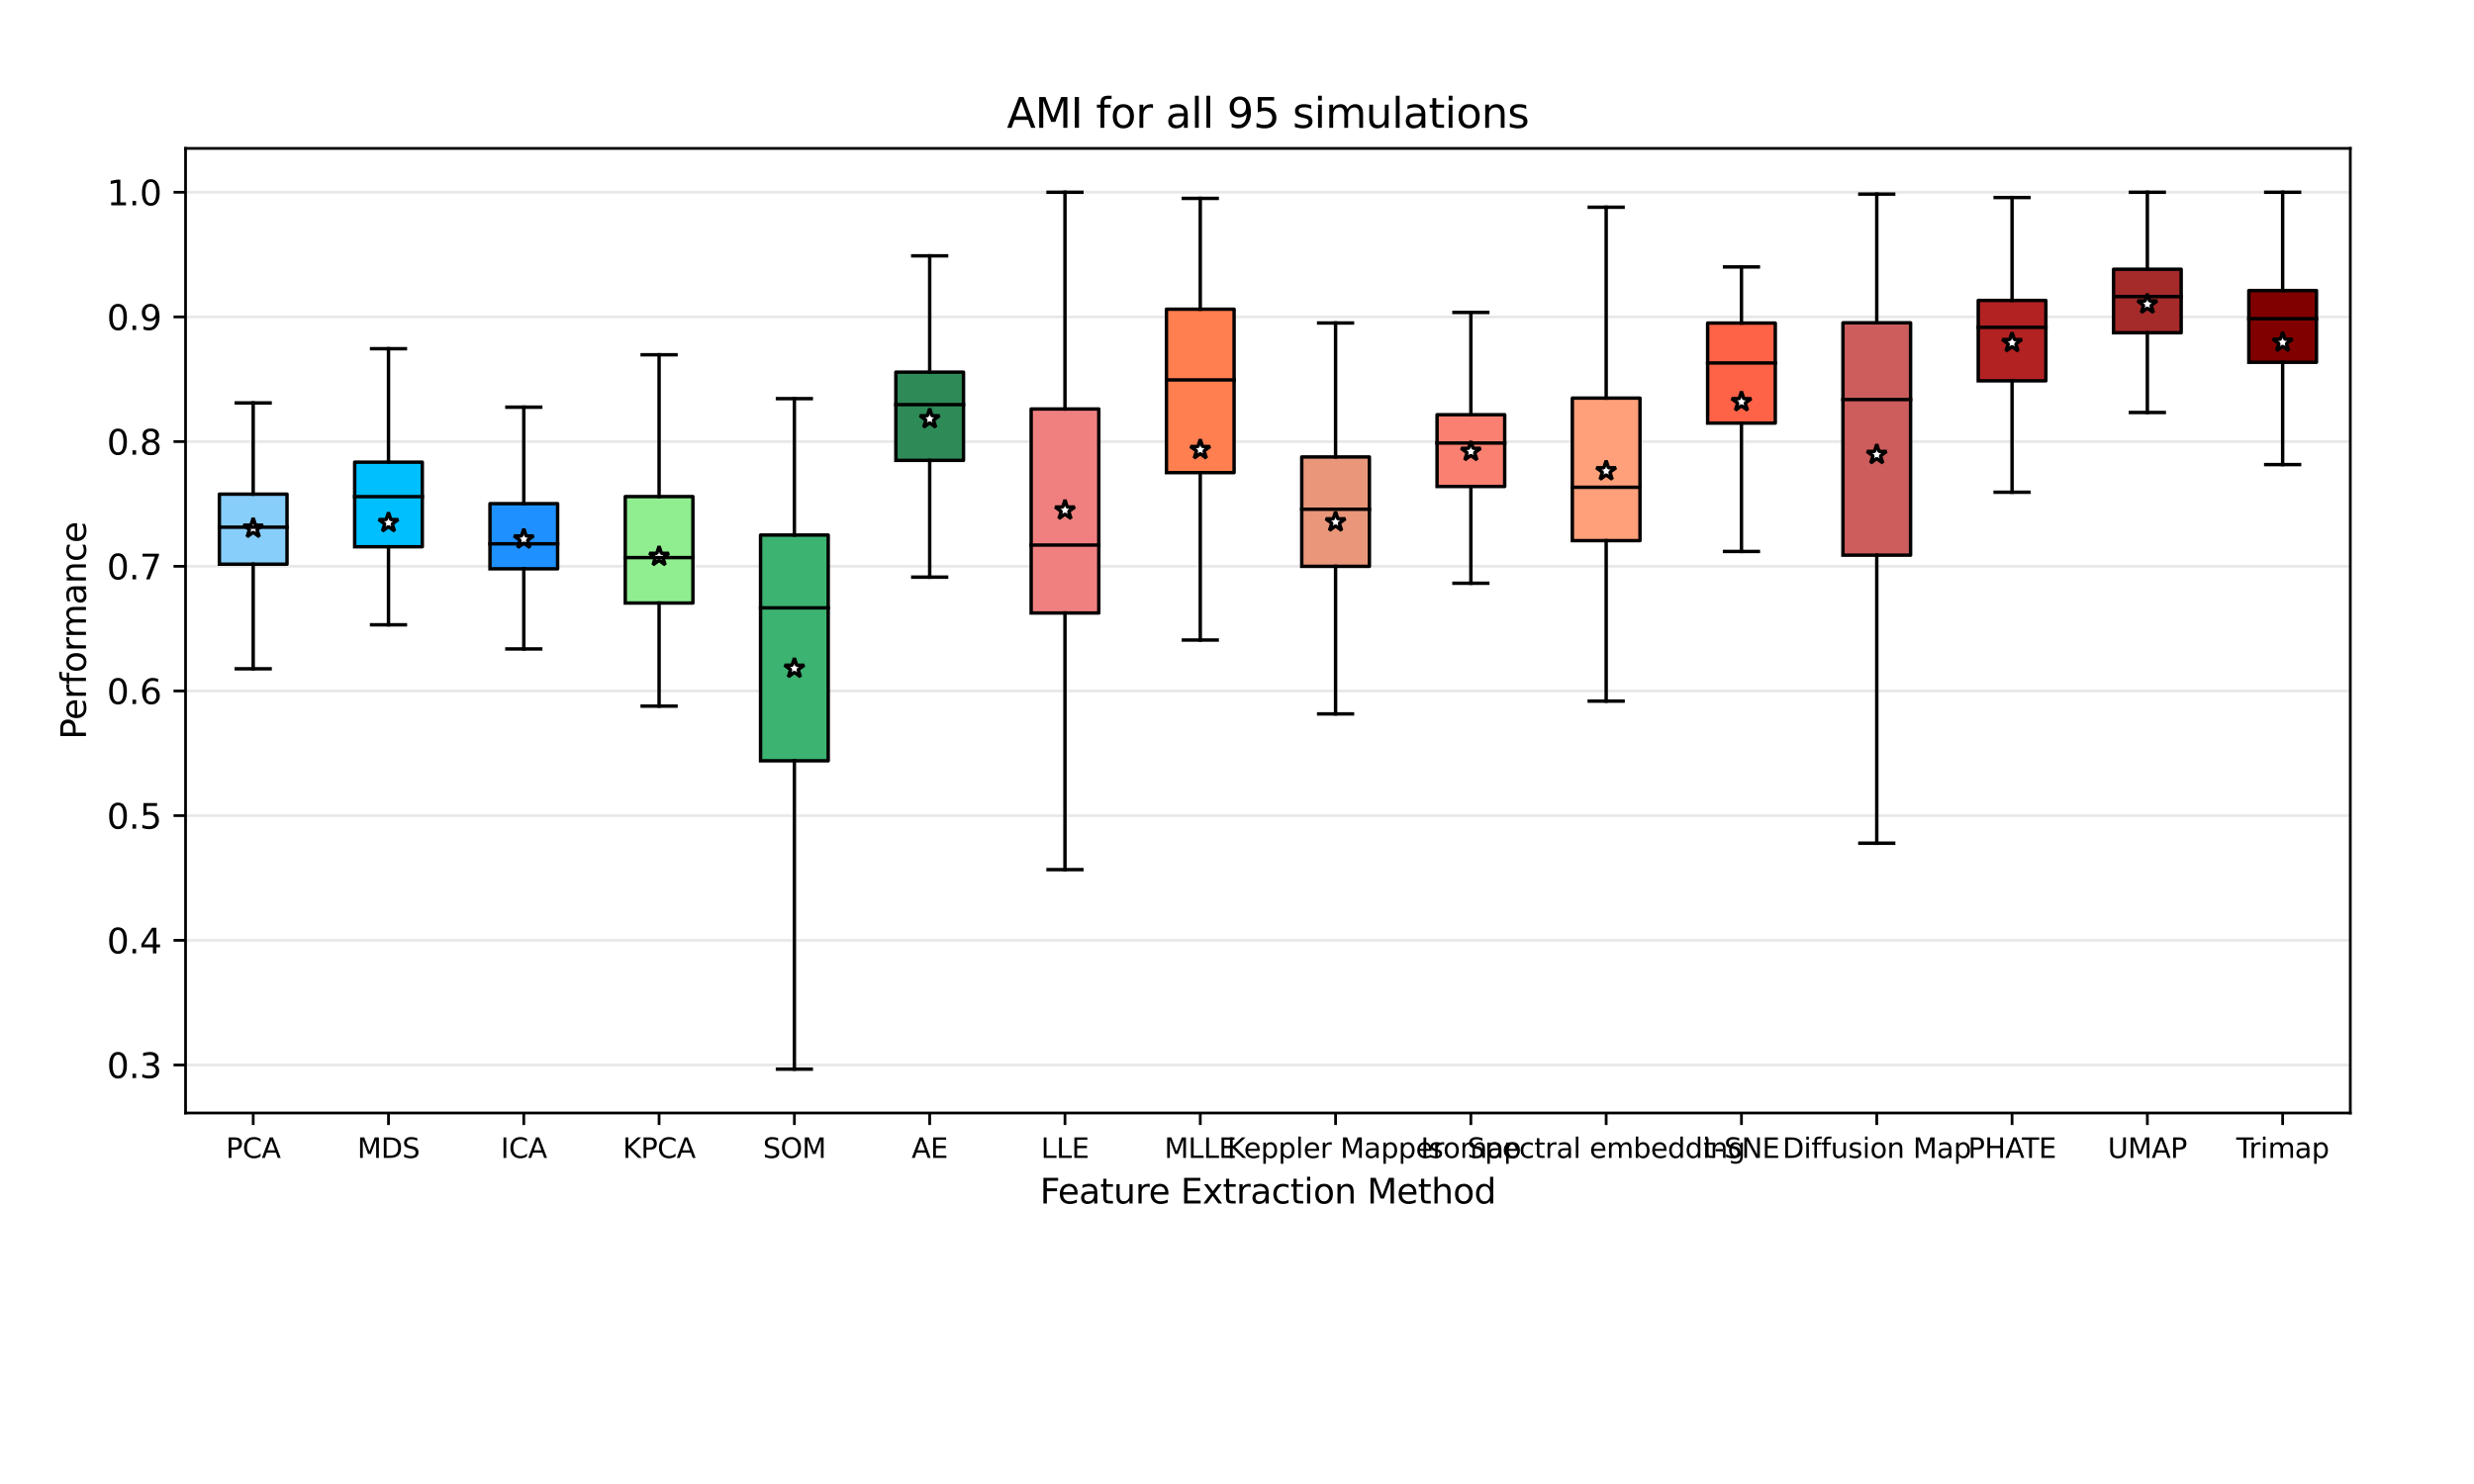 <?xml version="1.0" encoding="utf-8" standalone="no"?>
<!DOCTYPE svg PUBLIC "-//W3C//DTD SVG 1.1//EN"
  "http://www.w3.org/Graphics/SVG/1.1/DTD/svg11.dtd">
<svg xmlns:xlink="http://www.w3.org/1999/xlink" width="720pt" height="432pt" viewBox="0 0 720 432" xmlns="http://www.w3.org/2000/svg" version="1.1">
 <defs>
  <style type="text/css">*{stroke-linejoin: round; stroke-linecap: butt}</style>
 </defs>
 <g id="figure_1">
  <g id="patch_1">
   <path d="M 0 432 
L 720 432 
L 720 0 
L 0 0 
z
" style="fill: #ffffff"/>
  </g>
  <g id="axes_1">
   <g id="patch_2">
    <path d="M 54 324 
L 684 324 
L 684 43.2 
L 54 43.2 
z
" style="fill: #ffffff"/>
   </g>
   <g id="matplotlib.axis_1">
    <g id="xtick_1">
     <g id="line2d_1">
      <defs>
       <path id="m3c3b285756" d="M 0 0 
L 0 3.5 
" style="stroke: #000000; stroke-width: 0.8"/>
      </defs>
      <g>
       <use xlink:href="#m3c3b285756" x="73.688" y="324" style="stroke: #000000; stroke-width: 0.8"/>
      </g>
     </g>
     <g id="text_1">
      <!-- PCA -->
      <g transform="translate(65.746 337.079) scale(0.08 -0.08)">
       <defs>
        <path id="DejaVuSans-50" d="M 1259 4147 
L 1259 2394 
L 2053 2394 
Q 2494 2394 2734 2622 
Q 2975 2850 2975 3272 
Q 2975 3691 2734 3919 
Q 2494 4147 2053 4147 
L 1259 4147 
z
M 628 4666 
L 2053 4666 
Q 2838 4666 3239 4311 
Q 3641 3956 3641 3272 
Q 3641 2581 3239 2228 
Q 2838 1875 2053 1875 
L 1259 1875 
L 1259 0 
L 628 0 
L 628 4666 
z
" transform="scale(0.016)"/>
        <path id="DejaVuSans-43" d="M 4122 4306 
L 4122 3641 
Q 3803 3938 3442 4084 
Q 3081 4231 2675 4231 
Q 1875 4231 1450 3742 
Q 1025 3253 1025 2328 
Q 1025 1406 1450 917 
Q 1875 428 2675 428 
Q 3081 428 3442 575 
Q 3803 722 4122 1019 
L 4122 359 
Q 3791 134 3420 21 
Q 3050 -91 2638 -91 
Q 1578 -91 968 557 
Q 359 1206 359 2328 
Q 359 3453 968 4101 
Q 1578 4750 2638 4750 
Q 3056 4750 3426 4639 
Q 3797 4528 4122 4306 
z
" transform="scale(0.016)"/>
        <path id="DejaVuSans-41" d="M 2188 4044 
L 1331 1722 
L 3047 1722 
L 2188 4044 
z
M 1831 4666 
L 2547 4666 
L 4325 0 
L 3669 0 
L 3244 1197 
L 1141 1197 
L 716 0 
L 50 0 
L 1831 4666 
z
" transform="scale(0.016)"/>
       </defs>
       <use xlink:href="#DejaVuSans-50"/>
       <use xlink:href="#DejaVuSans-43" x="60.303"/>
       <use xlink:href="#DejaVuSans-41" x="130.127"/>
      </g>
     </g>
    </g>
    <g id="xtick_2">
     <g id="line2d_2">
      <g>
       <use xlink:href="#m3c3b285756" x="113.062" y="324" style="stroke: #000000; stroke-width: 0.8"/>
      </g>
     </g>
     <g id="text_2">
      <!-- MDS -->
      <g transform="translate(103.992 337.079) scale(0.08 -0.08)">
       <defs>
        <path id="DejaVuSans-4d" d="M 628 4666 
L 1569 4666 
L 2759 1491 
L 3956 4666 
L 4897 4666 
L 4897 0 
L 4281 0 
L 4281 4097 
L 3078 897 
L 2444 897 
L 1241 4097 
L 1241 0 
L 628 0 
L 628 4666 
z
" transform="scale(0.016)"/>
        <path id="DejaVuSans-44" d="M 1259 4147 
L 1259 519 
L 2022 519 
Q 2988 519 3436 956 
Q 3884 1394 3884 2338 
Q 3884 3275 3436 3711 
Q 2988 4147 2022 4147 
L 1259 4147 
z
M 628 4666 
L 1925 4666 
Q 3281 4666 3915 4102 
Q 4550 3538 4550 2338 
Q 4550 1131 3912 565 
Q 3275 0 1925 0 
L 628 0 
L 628 4666 
z
" transform="scale(0.016)"/>
        <path id="DejaVuSans-53" d="M 3425 4513 
L 3425 3897 
Q 3066 4069 2747 4153 
Q 2428 4238 2131 4238 
Q 1616 4238 1336 4038 
Q 1056 3838 1056 3469 
Q 1056 3159 1242 3001 
Q 1428 2844 1947 2747 
L 2328 2669 
Q 3034 2534 3370 2195 
Q 3706 1856 3706 1288 
Q 3706 609 3251 259 
Q 2797 -91 1919 -91 
Q 1588 -91 1214 -16 
Q 841 59 441 206 
L 441 856 
Q 825 641 1194 531 
Q 1563 422 1919 422 
Q 2459 422 2753 634 
Q 3047 847 3047 1241 
Q 3047 1584 2836 1778 
Q 2625 1972 2144 2069 
L 1759 2144 
Q 1053 2284 737 2584 
Q 422 2884 422 3419 
Q 422 4038 858 4394 
Q 1294 4750 2059 4750 
Q 2388 4750 2728 4690 
Q 3069 4631 3425 4513 
z
" transform="scale(0.016)"/>
       </defs>
       <use xlink:href="#DejaVuSans-4d"/>
       <use xlink:href="#DejaVuSans-44" x="86.279"/>
       <use xlink:href="#DejaVuSans-53" x="163.281"/>
      </g>
     </g>
    </g>
    <g id="xtick_3">
     <g id="line2d_3">
      <g>
       <use xlink:href="#m3c3b285756" x="152.438" y="324" style="stroke: #000000; stroke-width: 0.8"/>
      </g>
     </g>
     <g id="text_3">
      <!-- ICA -->
      <g transform="translate(145.728 337.079) scale(0.08 -0.08)">
       <defs>
        <path id="DejaVuSans-49" d="M 628 4666 
L 1259 4666 
L 1259 0 
L 628 0 
L 628 4666 
z
" transform="scale(0.016)"/>
       </defs>
       <use xlink:href="#DejaVuSans-49"/>
       <use xlink:href="#DejaVuSans-43" x="29.492"/>
       <use xlink:href="#DejaVuSans-41" x="99.316"/>
      </g>
     </g>
    </g>
    <g id="xtick_4">
     <g id="line2d_4">
      <g>
       <use xlink:href="#m3c3b285756" x="191.812" y="324" style="stroke: #000000; stroke-width: 0.8"/>
      </g>
     </g>
     <g id="text_4">
      <!-- KPCA -->
      <g transform="translate(181.248 337.079) scale(0.08 -0.08)">
       <defs>
        <path id="DejaVuSans-4b" d="M 628 4666 
L 1259 4666 
L 1259 2694 
L 3353 4666 
L 4166 4666 
L 1850 2491 
L 4331 0 
L 3500 0 
L 1259 2247 
L 1259 0 
L 628 0 
L 628 4666 
z
" transform="scale(0.016)"/>
       </defs>
       <use xlink:href="#DejaVuSans-4b"/>
       <use xlink:href="#DejaVuSans-50" x="65.576"/>
       <use xlink:href="#DejaVuSans-43" x="125.879"/>
       <use xlink:href="#DejaVuSans-41" x="195.703"/>
      </g>
     </g>
    </g>
    <g id="xtick_5">
     <g id="line2d_5">
      <g>
       <use xlink:href="#m3c3b285756" x="231.188" y="324" style="stroke: #000000; stroke-width: 0.8"/>
      </g>
     </g>
     <g id="text_5">
      <!-- SOM -->
      <g transform="translate(222.048 337.079) scale(0.08 -0.08)">
       <defs>
        <path id="DejaVuSans-4f" d="M 2522 4238 
Q 1834 4238 1429 3725 
Q 1025 3213 1025 2328 
Q 1025 1447 1429 934 
Q 1834 422 2522 422 
Q 3209 422 3611 934 
Q 4013 1447 4013 2328 
Q 4013 3213 3611 3725 
Q 3209 4238 2522 4238 
z
M 2522 4750 
Q 3503 4750 4090 4092 
Q 4678 3434 4678 2328 
Q 4678 1225 4090 567 
Q 3503 -91 2522 -91 
Q 1538 -91 948 565 
Q 359 1222 359 2328 
Q 359 3434 948 4092 
Q 1538 4750 2522 4750 
z
" transform="scale(0.016)"/>
       </defs>
       <use xlink:href="#DejaVuSans-53"/>
       <use xlink:href="#DejaVuSans-4f" x="63.477"/>
       <use xlink:href="#DejaVuSans-4d" x="142.188"/>
      </g>
     </g>
    </g>
    <g id="xtick_6">
     <g id="line2d_6">
      <g>
       <use xlink:href="#m3c3b285756" x="270.562" y="324" style="stroke: #000000; stroke-width: 0.8"/>
      </g>
     </g>
     <g id="text_6">
      <!-- AE -->
      <g transform="translate(265.299 337.079) scale(0.08 -0.08)">
       <defs>
        <path id="DejaVuSans-45" d="M 628 4666 
L 3578 4666 
L 3578 4134 
L 1259 4134 
L 1259 2753 
L 3481 2753 
L 3481 2222 
L 1259 2222 
L 1259 531 
L 3634 531 
L 3634 0 
L 628 0 
L 628 4666 
z
" transform="scale(0.016)"/>
       </defs>
       <use xlink:href="#DejaVuSans-41"/>
       <use xlink:href="#DejaVuSans-45" x="68.408"/>
      </g>
     </g>
    </g>
    <g id="xtick_7">
     <g id="line2d_7">
      <g>
       <use xlink:href="#m3c3b285756" x="309.938" y="324" style="stroke: #000000; stroke-width: 0.8"/>
      </g>
     </g>
     <g id="text_7">
      <!-- LLE -->
      <g transform="translate(302.952 337.079) scale(0.08 -0.08)">
       <defs>
        <path id="DejaVuSans-4c" d="M 628 4666 
L 1259 4666 
L 1259 531 
L 3531 531 
L 3531 0 
L 628 0 
L 628 4666 
z
" transform="scale(0.016)"/>
       </defs>
       <use xlink:href="#DejaVuSans-4c"/>
       <use xlink:href="#DejaVuSans-4c" x="55.713"/>
       <use xlink:href="#DejaVuSans-45" x="111.426"/>
      </g>
     </g>
    </g>
    <g id="xtick_8">
     <g id="line2d_8">
      <g>
       <use xlink:href="#m3c3b285756" x="349.312" y="324" style="stroke: #000000; stroke-width: 0.8"/>
      </g>
     </g>
     <g id="text_8">
      <!-- MLLE -->
      <g transform="translate(338.876 337.079) scale(0.08 -0.08)">
       <use xlink:href="#DejaVuSans-4d"/>
       <use xlink:href="#DejaVuSans-4c" x="86.279"/>
       <use xlink:href="#DejaVuSans-4c" x="141.992"/>
       <use xlink:href="#DejaVuSans-45" x="197.705"/>
      </g>
     </g>
    </g>
    <g id="xtick_9">
     <g id="line2d_9">
      <g>
       <use xlink:href="#m3c3b285756" x="388.688" y="324" style="stroke: #000000; stroke-width: 0.8"/>
      </g>
     </g>
     <g id="text_9">
      <!-- Keppler Mapper -->
      <g transform="translate(357.149 337.079) scale(0.08 -0.08)">
       <defs>
        <path id="DejaVuSans-65" d="M 3597 1894 
L 3597 1613 
L 953 1613 
Q 991 1019 1311 708 
Q 1631 397 2203 397 
Q 2534 397 2845 478 
Q 3156 559 3463 722 
L 3463 178 
Q 3153 47 2828 -22 
Q 2503 -91 2169 -91 
Q 1331 -91 842 396 
Q 353 884 353 1716 
Q 353 2575 817 3079 
Q 1281 3584 2069 3584 
Q 2775 3584 3186 3129 
Q 3597 2675 3597 1894 
z
M 3022 2063 
Q 3016 2534 2758 2815 
Q 2500 3097 2075 3097 
Q 1594 3097 1305 2825 
Q 1016 2553 972 2059 
L 3022 2063 
z
" transform="scale(0.016)"/>
        <path id="DejaVuSans-70" d="M 1159 525 
L 1159 -1331 
L 581 -1331 
L 581 3500 
L 1159 3500 
L 1159 2969 
Q 1341 3281 1617 3432 
Q 1894 3584 2278 3584 
Q 2916 3584 3314 3078 
Q 3713 2572 3713 1747 
Q 3713 922 3314 415 
Q 2916 -91 2278 -91 
Q 1894 -91 1617 61 
Q 1341 213 1159 525 
z
M 3116 1747 
Q 3116 2381 2855 2742 
Q 2594 3103 2138 3103 
Q 1681 3103 1420 2742 
Q 1159 2381 1159 1747 
Q 1159 1113 1420 752 
Q 1681 391 2138 391 
Q 2594 391 2855 752 
Q 3116 1113 3116 1747 
z
" transform="scale(0.016)"/>
        <path id="DejaVuSans-6c" d="M 603 4863 
L 1178 4863 
L 1178 0 
L 603 0 
L 603 4863 
z
" transform="scale(0.016)"/>
        <path id="DejaVuSans-72" d="M 2631 2963 
Q 2534 3019 2420 3045 
Q 2306 3072 2169 3072 
Q 1681 3072 1420 2755 
Q 1159 2438 1159 1844 
L 1159 0 
L 581 0 
L 581 3500 
L 1159 3500 
L 1159 2956 
Q 1341 3275 1631 3429 
Q 1922 3584 2338 3584 
Q 2397 3584 2469 3576 
Q 2541 3569 2628 3553 
L 2631 2963 
z
" transform="scale(0.016)"/>
        <path id="DejaVuSans-20" transform="scale(0.016)"/>
        <path id="DejaVuSans-61" d="M 2194 1759 
Q 1497 1759 1228 1600 
Q 959 1441 959 1056 
Q 959 750 1161 570 
Q 1363 391 1709 391 
Q 2188 391 2477 730 
Q 2766 1069 2766 1631 
L 2766 1759 
L 2194 1759 
z
M 3341 1997 
L 3341 0 
L 2766 0 
L 2766 531 
Q 2569 213 2275 61 
Q 1981 -91 1556 -91 
Q 1019 -91 701 211 
Q 384 513 384 1019 
Q 384 1609 779 1909 
Q 1175 2209 1959 2209 
L 2766 2209 
L 2766 2266 
Q 2766 2663 2505 2880 
Q 2244 3097 1772 3097 
Q 1472 3097 1187 3025 
Q 903 2953 641 2809 
L 641 3341 
Q 956 3463 1253 3523 
Q 1550 3584 1831 3584 
Q 2591 3584 2966 3190 
Q 3341 2797 3341 1997 
z
" transform="scale(0.016)"/>
       </defs>
       <use xlink:href="#DejaVuSans-4b"/>
       <use xlink:href="#DejaVuSans-65" x="60.576"/>
       <use xlink:href="#DejaVuSans-70" x="122.1"/>
       <use xlink:href="#DejaVuSans-70" x="185.576"/>
       <use xlink:href="#DejaVuSans-6c" x="249.053"/>
       <use xlink:href="#DejaVuSans-65" x="276.836"/>
       <use xlink:href="#DejaVuSans-72" x="338.359"/>
       <use xlink:href="#DejaVuSans-20" x="379.473"/>
       <use xlink:href="#DejaVuSans-4d" x="411.26"/>
       <use xlink:href="#DejaVuSans-61" x="497.539"/>
       <use xlink:href="#DejaVuSans-70" x="558.818"/>
       <use xlink:href="#DejaVuSans-70" x="622.295"/>
       <use xlink:href="#DejaVuSans-65" x="685.771"/>
       <use xlink:href="#DejaVuSans-72" x="747.295"/>
      </g>
     </g>
    </g>
    <g id="xtick_10">
     <g id="line2d_10">
      <g>
       <use xlink:href="#m3c3b285756" x="428.062" y="324" style="stroke: #000000; stroke-width: 0.8"/>
      </g>
     </g>
     <g id="text_10">
      <!-- Isomap -->
      <g transform="translate(413.464 337.079) scale(0.08 -0.08)">
       <defs>
        <path id="DejaVuSans-73" d="M 2834 3397 
L 2834 2853 
Q 2591 2978 2328 3040 
Q 2066 3103 1784 3103 
Q 1356 3103 1142 2972 
Q 928 2841 928 2578 
Q 928 2378 1081 2264 
Q 1234 2150 1697 2047 
L 1894 2003 
Q 2506 1872 2764 1633 
Q 3022 1394 3022 966 
Q 3022 478 2636 193 
Q 2250 -91 1575 -91 
Q 1294 -91 989 -36 
Q 684 19 347 128 
L 347 722 
Q 666 556 975 473 
Q 1284 391 1588 391 
Q 1994 391 2212 530 
Q 2431 669 2431 922 
Q 2431 1156 2273 1281 
Q 2116 1406 1581 1522 
L 1381 1569 
Q 847 1681 609 1914 
Q 372 2147 372 2553 
Q 372 3047 722 3315 
Q 1072 3584 1716 3584 
Q 2034 3584 2315 3537 
Q 2597 3491 2834 3397 
z
" transform="scale(0.016)"/>
        <path id="DejaVuSans-6f" d="M 1959 3097 
Q 1497 3097 1228 2736 
Q 959 2375 959 1747 
Q 959 1119 1226 758 
Q 1494 397 1959 397 
Q 2419 397 2687 759 
Q 2956 1122 2956 1747 
Q 2956 2369 2687 2733 
Q 2419 3097 1959 3097 
z
M 1959 3584 
Q 2709 3584 3137 3096 
Q 3566 2609 3566 1747 
Q 3566 888 3137 398 
Q 2709 -91 1959 -91 
Q 1206 -91 779 398 
Q 353 888 353 1747 
Q 353 2609 779 3096 
Q 1206 3584 1959 3584 
z
" transform="scale(0.016)"/>
        <path id="DejaVuSans-6d" d="M 3328 2828 
Q 3544 3216 3844 3400 
Q 4144 3584 4550 3584 
Q 5097 3584 5394 3201 
Q 5691 2819 5691 2113 
L 5691 0 
L 5113 0 
L 5113 2094 
Q 5113 2597 4934 2840 
Q 4756 3084 4391 3084 
Q 3944 3084 3684 2787 
Q 3425 2491 3425 1978 
L 3425 0 
L 2847 0 
L 2847 2094 
Q 2847 2600 2669 2842 
Q 2491 3084 2119 3084 
Q 1678 3084 1418 2786 
Q 1159 2488 1159 1978 
L 1159 0 
L 581 0 
L 581 3500 
L 1159 3500 
L 1159 2956 
Q 1356 3278 1631 3431 
Q 1906 3584 2284 3584 
Q 2666 3584 2933 3390 
Q 3200 3197 3328 2828 
z
" transform="scale(0.016)"/>
       </defs>
       <use xlink:href="#DejaVuSans-49"/>
       <use xlink:href="#DejaVuSans-73" x="29.492"/>
       <use xlink:href="#DejaVuSans-6f" x="81.592"/>
       <use xlink:href="#DejaVuSans-6d" x="142.773"/>
       <use xlink:href="#DejaVuSans-61" x="240.186"/>
       <use xlink:href="#DejaVuSans-70" x="301.465"/>
      </g>
     </g>
    </g>
    <g id="xtick_11">
     <g id="line2d_11">
      <g>
       <use xlink:href="#m3c3b285756" x="467.438" y="324" style="stroke: #000000; stroke-width: 0.8"/>
      </g>
     </g>
     <g id="text_11">
      <!-- Spectral embedding -->
      <g transform="translate(427.029 337.079) scale(0.08 -0.08)">
       <defs>
        <path id="DejaVuSans-63" d="M 3122 3366 
L 3122 2828 
Q 2878 2963 2633 3030 
Q 2388 3097 2138 3097 
Q 1578 3097 1268 2742 
Q 959 2388 959 1747 
Q 959 1106 1268 751 
Q 1578 397 2138 397 
Q 2388 397 2633 464 
Q 2878 531 3122 666 
L 3122 134 
Q 2881 22 2623 -34 
Q 2366 -91 2075 -91 
Q 1284 -91 818 406 
Q 353 903 353 1747 
Q 353 2603 823 3093 
Q 1294 3584 2113 3584 
Q 2378 3584 2631 3529 
Q 2884 3475 3122 3366 
z
" transform="scale(0.016)"/>
        <path id="DejaVuSans-74" d="M 1172 4494 
L 1172 3500 
L 2356 3500 
L 2356 3053 
L 1172 3053 
L 1172 1153 
Q 1172 725 1289 603 
Q 1406 481 1766 481 
L 2356 481 
L 2356 0 
L 1766 0 
Q 1100 0 847 248 
Q 594 497 594 1153 
L 594 3053 
L 172 3053 
L 172 3500 
L 594 3500 
L 594 4494 
L 1172 4494 
z
" transform="scale(0.016)"/>
        <path id="DejaVuSans-62" d="M 3116 1747 
Q 3116 2381 2855 2742 
Q 2594 3103 2138 3103 
Q 1681 3103 1420 2742 
Q 1159 2381 1159 1747 
Q 1159 1113 1420 752 
Q 1681 391 2138 391 
Q 2594 391 2855 752 
Q 3116 1113 3116 1747 
z
M 1159 2969 
Q 1341 3281 1617 3432 
Q 1894 3584 2278 3584 
Q 2916 3584 3314 3078 
Q 3713 2572 3713 1747 
Q 3713 922 3314 415 
Q 2916 -91 2278 -91 
Q 1894 -91 1617 61 
Q 1341 213 1159 525 
L 1159 0 
L 581 0 
L 581 4863 
L 1159 4863 
L 1159 2969 
z
" transform="scale(0.016)"/>
        <path id="DejaVuSans-64" d="M 2906 2969 
L 2906 4863 
L 3481 4863 
L 3481 0 
L 2906 0 
L 2906 525 
Q 2725 213 2448 61 
Q 2172 -91 1784 -91 
Q 1150 -91 751 415 
Q 353 922 353 1747 
Q 353 2572 751 3078 
Q 1150 3584 1784 3584 
Q 2172 3584 2448 3432 
Q 2725 3281 2906 2969 
z
M 947 1747 
Q 947 1113 1208 752 
Q 1469 391 1925 391 
Q 2381 391 2643 752 
Q 2906 1113 2906 1747 
Q 2906 2381 2643 2742 
Q 2381 3103 1925 3103 
Q 1469 3103 1208 2742 
Q 947 2381 947 1747 
z
" transform="scale(0.016)"/>
        <path id="DejaVuSans-69" d="M 603 3500 
L 1178 3500 
L 1178 0 
L 603 0 
L 603 3500 
z
M 603 4863 
L 1178 4863 
L 1178 4134 
L 603 4134 
L 603 4863 
z
" transform="scale(0.016)"/>
        <path id="DejaVuSans-6e" d="M 3513 2113 
L 3513 0 
L 2938 0 
L 2938 2094 
Q 2938 2591 2744 2837 
Q 2550 3084 2163 3084 
Q 1697 3084 1428 2787 
Q 1159 2491 1159 1978 
L 1159 0 
L 581 0 
L 581 3500 
L 1159 3500 
L 1159 2956 
Q 1366 3272 1645 3428 
Q 1925 3584 2291 3584 
Q 2894 3584 3203 3211 
Q 3513 2838 3513 2113 
z
" transform="scale(0.016)"/>
        <path id="DejaVuSans-67" d="M 2906 1791 
Q 2906 2416 2648 2759 
Q 2391 3103 1925 3103 
Q 1463 3103 1205 2759 
Q 947 2416 947 1791 
Q 947 1169 1205 825 
Q 1463 481 1925 481 
Q 2391 481 2648 825 
Q 2906 1169 2906 1791 
z
M 3481 434 
Q 3481 -459 3084 -895 
Q 2688 -1331 1869 -1331 
Q 1566 -1331 1297 -1286 
Q 1028 -1241 775 -1147 
L 775 -588 
Q 1028 -725 1275 -790 
Q 1522 -856 1778 -856 
Q 2344 -856 2625 -561 
Q 2906 -266 2906 331 
L 2906 616 
Q 2728 306 2450 153 
Q 2172 0 1784 0 
Q 1141 0 747 490 
Q 353 981 353 1791 
Q 353 2603 747 3093 
Q 1141 3584 1784 3584 
Q 2172 3584 2450 3431 
Q 2728 3278 2906 2969 
L 2906 3500 
L 3481 3500 
L 3481 434 
z
" transform="scale(0.016)"/>
       </defs>
       <use xlink:href="#DejaVuSans-53"/>
       <use xlink:href="#DejaVuSans-70" x="63.477"/>
       <use xlink:href="#DejaVuSans-65" x="126.953"/>
       <use xlink:href="#DejaVuSans-63" x="188.477"/>
       <use xlink:href="#DejaVuSans-74" x="243.457"/>
       <use xlink:href="#DejaVuSans-72" x="282.666"/>
       <use xlink:href="#DejaVuSans-61" x="323.779"/>
       <use xlink:href="#DejaVuSans-6c" x="385.059"/>
       <use xlink:href="#DejaVuSans-20" x="412.842"/>
       <use xlink:href="#DejaVuSans-65" x="444.629"/>
       <use xlink:href="#DejaVuSans-6d" x="506.152"/>
       <use xlink:href="#DejaVuSans-62" x="603.564"/>
       <use xlink:href="#DejaVuSans-65" x="667.041"/>
       <use xlink:href="#DejaVuSans-64" x="728.564"/>
       <use xlink:href="#DejaVuSans-64" x="792.041"/>
       <use xlink:href="#DejaVuSans-69" x="855.518"/>
       <use xlink:href="#DejaVuSans-6e" x="883.301"/>
       <use xlink:href="#DejaVuSans-67" x="946.68"/>
      </g>
     </g>
    </g>
    <g id="xtick_12">
     <g id="line2d_12">
      <g>
       <use xlink:href="#m3c3b285756" x="506.812" y="324" style="stroke: #000000; stroke-width: 0.8"/>
      </g>
     </g>
     <g id="text_12">
      <!-- t-SNE -->
      <g transform="translate(495.742 337.079) scale(0.08 -0.08)">
       <defs>
        <path id="DejaVuSans-2d" d="M 313 2009 
L 1997 2009 
L 1997 1497 
L 313 1497 
L 313 2009 
z
" transform="scale(0.016)"/>
        <path id="DejaVuSans-4e" d="M 628 4666 
L 1478 4666 
L 3547 763 
L 3547 4666 
L 4159 4666 
L 4159 0 
L 3309 0 
L 1241 3903 
L 1241 0 
L 628 0 
L 628 4666 
z
" transform="scale(0.016)"/>
       </defs>
       <use xlink:href="#DejaVuSans-74"/>
       <use xlink:href="#DejaVuSans-2d" x="39.209"/>
       <use xlink:href="#DejaVuSans-53" x="75.293"/>
       <use xlink:href="#DejaVuSans-4e" x="138.77"/>
       <use xlink:href="#DejaVuSans-45" x="213.574"/>
      </g>
     </g>
    </g>
    <g id="xtick_13">
     <g id="line2d_13">
      <g>
       <use xlink:href="#m3c3b285756" x="546.188" y="324" style="stroke: #000000; stroke-width: 0.8"/>
      </g>
     </g>
     <g id="text_13">
      <!-- Diffusion Map -->
      <g transform="translate(518.754 337.079) scale(0.08 -0.08)">
       <defs>
        <path id="DejaVuSans-66" d="M 2375 4863 
L 2375 4384 
L 1825 4384 
Q 1516 4384 1395 4259 
Q 1275 4134 1275 3809 
L 1275 3500 
L 2222 3500 
L 2222 3053 
L 1275 3053 
L 1275 0 
L 697 0 
L 697 3053 
L 147 3053 
L 147 3500 
L 697 3500 
L 697 3744 
Q 697 4328 969 4595 
Q 1241 4863 1831 4863 
L 2375 4863 
z
" transform="scale(0.016)"/>
        <path id="DejaVuSans-75" d="M 544 1381 
L 544 3500 
L 1119 3500 
L 1119 1403 
Q 1119 906 1312 657 
Q 1506 409 1894 409 
Q 2359 409 2629 706 
Q 2900 1003 2900 1516 
L 2900 3500 
L 3475 3500 
L 3475 0 
L 2900 0 
L 2900 538 
Q 2691 219 2414 64 
Q 2138 -91 1772 -91 
Q 1169 -91 856 284 
Q 544 659 544 1381 
z
M 1991 3584 
L 1991 3584 
z
" transform="scale(0.016)"/>
       </defs>
       <use xlink:href="#DejaVuSans-44"/>
       <use xlink:href="#DejaVuSans-69" x="77.002"/>
       <use xlink:href="#DejaVuSans-66" x="104.785"/>
       <use xlink:href="#DejaVuSans-66" x="139.99"/>
       <use xlink:href="#DejaVuSans-75" x="175.195"/>
       <use xlink:href="#DejaVuSans-73" x="238.574"/>
       <use xlink:href="#DejaVuSans-69" x="290.674"/>
       <use xlink:href="#DejaVuSans-6f" x="318.457"/>
       <use xlink:href="#DejaVuSans-6e" x="379.639"/>
       <use xlink:href="#DejaVuSans-20" x="443.018"/>
       <use xlink:href="#DejaVuSans-4d" x="474.805"/>
       <use xlink:href="#DejaVuSans-61" x="561.084"/>
       <use xlink:href="#DejaVuSans-70" x="622.363"/>
      </g>
     </g>
    </g>
    <g id="xtick_14">
     <g id="line2d_14">
      <g>
       <use xlink:href="#m3c3b285756" x="585.562" y="324" style="stroke: #000000; stroke-width: 0.8"/>
      </g>
     </g>
     <g id="text_14">
      <!-- PHATE -->
      <g transform="translate(572.746 337.079) scale(0.08 -0.08)">
       <defs>
        <path id="DejaVuSans-48" d="M 628 4666 
L 1259 4666 
L 1259 2753 
L 3553 2753 
L 3553 4666 
L 4184 4666 
L 4184 0 
L 3553 0 
L 3553 2222 
L 1259 2222 
L 1259 0 
L 628 0 
L 628 4666 
z
" transform="scale(0.016)"/>
        <path id="DejaVuSans-54" d="M -19 4666 
L 3928 4666 
L 3928 4134 
L 2272 4134 
L 2272 0 
L 1638 0 
L 1638 4134 
L -19 4134 
L -19 4666 
z
" transform="scale(0.016)"/>
       </defs>
       <use xlink:href="#DejaVuSans-50"/>
       <use xlink:href="#DejaVuSans-48" x="60.303"/>
       <use xlink:href="#DejaVuSans-41" x="135.498"/>
       <use xlink:href="#DejaVuSans-54" x="196.156"/>
       <use xlink:href="#DejaVuSans-45" x="257.24"/>
      </g>
     </g>
    </g>
    <g id="xtick_15">
     <g id="line2d_15">
      <g>
       <use xlink:href="#m3c3b285756" x="624.938" y="324" style="stroke: #000000; stroke-width: 0.8"/>
      </g>
     </g>
     <g id="text_15">
      <!-- UMAP -->
      <g transform="translate(613.411 337.079) scale(0.08 -0.08)">
       <defs>
        <path id="DejaVuSans-55" d="M 556 4666 
L 1191 4666 
L 1191 1831 
Q 1191 1081 1462 751 
Q 1734 422 2344 422 
Q 2950 422 3222 751 
Q 3494 1081 3494 1831 
L 3494 4666 
L 4128 4666 
L 4128 1753 
Q 4128 841 3676 375 
Q 3225 -91 2344 -91 
Q 1459 -91 1007 375 
Q 556 841 556 1753 
L 556 4666 
z
" transform="scale(0.016)"/>
       </defs>
       <use xlink:href="#DejaVuSans-55"/>
       <use xlink:href="#DejaVuSans-4d" x="73.193"/>
       <use xlink:href="#DejaVuSans-41" x="159.473"/>
       <use xlink:href="#DejaVuSans-50" x="227.881"/>
      </g>
     </g>
    </g>
    <g id="xtick_16">
     <g id="line2d_16">
      <g>
       <use xlink:href="#m3c3b285756" x="664.312" y="324" style="stroke: #000000; stroke-width: 0.8"/>
      </g>
     </g>
     <g id="text_16">
      <!-- Trimap -->
      <g transform="translate(650.817 337.079) scale(0.08 -0.08)">
       <use xlink:href="#DejaVuSans-54"/>
       <use xlink:href="#DejaVuSans-72" x="46.334"/>
       <use xlink:href="#DejaVuSans-69" x="87.447"/>
       <use xlink:href="#DejaVuSans-6d" x="115.23"/>
       <use xlink:href="#DejaVuSans-61" x="212.643"/>
       <use xlink:href="#DejaVuSans-70" x="273.922"/>
      </g>
     </g>
    </g>
    <g id="text_17">
     <!-- Feature Extraction Method -->
     <g transform="translate(302.654 350.341) scale(0.1 -0.1)">
      <defs>
       <path id="DejaVuSans-46" d="M 628 4666 
L 3309 4666 
L 3309 4134 
L 1259 4134 
L 1259 2759 
L 3109 2759 
L 3109 2228 
L 1259 2228 
L 1259 0 
L 628 0 
L 628 4666 
z
" transform="scale(0.016)"/>
       <path id="DejaVuSans-78" d="M 3513 3500 
L 2247 1797 
L 3578 0 
L 2900 0 
L 1881 1375 
L 863 0 
L 184 0 
L 1544 1831 
L 300 3500 
L 978 3500 
L 1906 2253 
L 2834 3500 
L 3513 3500 
z
" transform="scale(0.016)"/>
       <path id="DejaVuSans-68" d="M 3513 2113 
L 3513 0 
L 2938 0 
L 2938 2094 
Q 2938 2591 2744 2837 
Q 2550 3084 2163 3084 
Q 1697 3084 1428 2787 
Q 1159 2491 1159 1978 
L 1159 0 
L 581 0 
L 581 4863 
L 1159 4863 
L 1159 2956 
Q 1366 3272 1645 3428 
Q 1925 3584 2291 3584 
Q 2894 3584 3203 3211 
Q 3513 2838 3513 2113 
z
" transform="scale(0.016)"/>
      </defs>
      <use xlink:href="#DejaVuSans-46"/>
      <use xlink:href="#DejaVuSans-65" x="52.02"/>
      <use xlink:href="#DejaVuSans-61" x="113.543"/>
      <use xlink:href="#DejaVuSans-74" x="174.822"/>
      <use xlink:href="#DejaVuSans-75" x="214.031"/>
      <use xlink:href="#DejaVuSans-72" x="277.41"/>
      <use xlink:href="#DejaVuSans-65" x="316.273"/>
      <use xlink:href="#DejaVuSans-20" x="377.797"/>
      <use xlink:href="#DejaVuSans-45" x="409.584"/>
      <use xlink:href="#DejaVuSans-78" x="472.768"/>
      <use xlink:href="#DejaVuSans-74" x="531.947"/>
      <use xlink:href="#DejaVuSans-72" x="571.156"/>
      <use xlink:href="#DejaVuSans-61" x="612.27"/>
      <use xlink:href="#DejaVuSans-63" x="673.549"/>
      <use xlink:href="#DejaVuSans-74" x="728.529"/>
      <use xlink:href="#DejaVuSans-69" x="767.738"/>
      <use xlink:href="#DejaVuSans-6f" x="795.521"/>
      <use xlink:href="#DejaVuSans-6e" x="856.703"/>
      <use xlink:href="#DejaVuSans-20" x="920.082"/>
      <use xlink:href="#DejaVuSans-4d" x="951.869"/>
      <use xlink:href="#DejaVuSans-65" x="1038.148"/>
      <use xlink:href="#DejaVuSans-74" x="1099.672"/>
      <use xlink:href="#DejaVuSans-68" x="1138.881"/>
      <use xlink:href="#DejaVuSans-6f" x="1202.26"/>
      <use xlink:href="#DejaVuSans-64" x="1263.441"/>
     </g>
    </g>
   </g>
   <g id="matplotlib.axis_2">
    <g id="ytick_1">
     <g id="line2d_17">
      <path d="M 54 310.026 
L 684 310.026 
" clip-path="url(#padf685f80e)" style="fill: none; stroke: #d3d3d3; stroke-opacity: 0.5; stroke-width: 0.8; stroke-linecap: square"/>
     </g>
     <g id="line2d_18">
      <defs>
       <path id="m1420ffd2f2" d="M 0 0 
L -3.5 0 
" style="stroke: #000000; stroke-width: 0.8"/>
      </defs>
      <g>
       <use xlink:href="#m1420ffd2f2" x="54" y="310.026" style="stroke: #000000; stroke-width: 0.8"/>
      </g>
     </g>
     <g id="text_18">
      <!-- 0.3 -->
      <g transform="translate(31.097 313.825) scale(0.1 -0.1)">
       <defs>
        <path id="DejaVuSans-30" d="M 2034 4250 
Q 1547 4250 1301 3770 
Q 1056 3291 1056 2328 
Q 1056 1369 1301 889 
Q 1547 409 2034 409 
Q 2525 409 2770 889 
Q 3016 1369 3016 2328 
Q 3016 3291 2770 3770 
Q 2525 4250 2034 4250 
z
M 2034 4750 
Q 2819 4750 3233 4129 
Q 3647 3509 3647 2328 
Q 3647 1150 3233 529 
Q 2819 -91 2034 -91 
Q 1250 -91 836 529 
Q 422 1150 422 2328 
Q 422 3509 836 4129 
Q 1250 4750 2034 4750 
z
" transform="scale(0.016)"/>
        <path id="DejaVuSans-2e" d="M 684 794 
L 1344 794 
L 1344 0 
L 684 0 
L 684 794 
z
" transform="scale(0.016)"/>
        <path id="DejaVuSans-33" d="M 2597 2516 
Q 3050 2419 3304 2112 
Q 3559 1806 3559 1356 
Q 3559 666 3084 287 
Q 2609 -91 1734 -91 
Q 1441 -91 1130 -33 
Q 819 25 488 141 
L 488 750 
Q 750 597 1062 519 
Q 1375 441 1716 441 
Q 2309 441 2620 675 
Q 2931 909 2931 1356 
Q 2931 1769 2642 2001 
Q 2353 2234 1838 2234 
L 1294 2234 
L 1294 2753 
L 1863 2753 
Q 2328 2753 2575 2939 
Q 2822 3125 2822 3475 
Q 2822 3834 2567 4026 
Q 2313 4219 1838 4219 
Q 1578 4219 1281 4162 
Q 984 4106 628 3988 
L 628 4550 
Q 988 4650 1302 4700 
Q 1616 4750 1894 4750 
Q 2613 4750 3031 4423 
Q 3450 4097 3450 3541 
Q 3450 3153 3228 2886 
Q 3006 2619 2597 2516 
z
" transform="scale(0.016)"/>
       </defs>
       <use xlink:href="#DejaVuSans-30"/>
       <use xlink:href="#DejaVuSans-2e" x="63.623"/>
       <use xlink:href="#DejaVuSans-33" x="95.41"/>
      </g>
     </g>
    </g>
    <g id="ytick_2">
     <g id="line2d_19">
      <path d="M 54 273.731 
L 684 273.731 
" clip-path="url(#padf685f80e)" style="fill: none; stroke: #d3d3d3; stroke-opacity: 0.5; stroke-width: 0.8; stroke-linecap: square"/>
     </g>
     <g id="line2d_20">
      <g>
       <use xlink:href="#m1420ffd2f2" x="54" y="273.731" style="stroke: #000000; stroke-width: 0.8"/>
      </g>
     </g>
     <g id="text_19">
      <!-- 0.4 -->
      <g transform="translate(31.097 277.53) scale(0.1 -0.1)">
       <defs>
        <path id="DejaVuSans-34" d="M 2419 4116 
L 825 1625 
L 2419 1625 
L 2419 4116 
z
M 2253 4666 
L 3047 4666 
L 3047 1625 
L 3713 1625 
L 3713 1100 
L 3047 1100 
L 3047 0 
L 2419 0 
L 2419 1100 
L 313 1100 
L 313 1709 
L 2253 4666 
z
" transform="scale(0.016)"/>
       </defs>
       <use xlink:href="#DejaVuSans-30"/>
       <use xlink:href="#DejaVuSans-2e" x="63.623"/>
       <use xlink:href="#DejaVuSans-34" x="95.41"/>
      </g>
     </g>
    </g>
    <g id="ytick_3">
     <g id="line2d_21">
      <path d="M 54 237.437 
L 684 237.437 
" clip-path="url(#padf685f80e)" style="fill: none; stroke: #d3d3d3; stroke-opacity: 0.5; stroke-width: 0.8; stroke-linecap: square"/>
     </g>
     <g id="line2d_22">
      <g>
       <use xlink:href="#m1420ffd2f2" x="54" y="237.437" style="stroke: #000000; stroke-width: 0.8"/>
      </g>
     </g>
     <g id="text_20">
      <!-- 0.5 -->
      <g transform="translate(31.097 241.236) scale(0.1 -0.1)">
       <defs>
        <path id="DejaVuSans-35" d="M 691 4666 
L 3169 4666 
L 3169 4134 
L 1269 4134 
L 1269 2991 
Q 1406 3038 1543 3061 
Q 1681 3084 1819 3084 
Q 2600 3084 3056 2656 
Q 3513 2228 3513 1497 
Q 3513 744 3044 326 
Q 2575 -91 1722 -91 
Q 1428 -91 1123 -41 
Q 819 9 494 109 
L 494 744 
Q 775 591 1075 516 
Q 1375 441 1709 441 
Q 2250 441 2565 725 
Q 2881 1009 2881 1497 
Q 2881 1984 2565 2268 
Q 2250 2553 1709 2553 
Q 1456 2553 1204 2497 
Q 953 2441 691 2322 
L 691 4666 
z
" transform="scale(0.016)"/>
       </defs>
       <use xlink:href="#DejaVuSans-30"/>
       <use xlink:href="#DejaVuSans-2e" x="63.623"/>
       <use xlink:href="#DejaVuSans-35" x="95.41"/>
      </g>
     </g>
    </g>
    <g id="ytick_4">
     <g id="line2d_23">
      <path d="M 54 201.142 
L 684 201.142 
" clip-path="url(#padf685f80e)" style="fill: none; stroke: #d3d3d3; stroke-opacity: 0.5; stroke-width: 0.8; stroke-linecap: square"/>
     </g>
     <g id="line2d_24">
      <g>
       <use xlink:href="#m1420ffd2f2" x="54" y="201.142" style="stroke: #000000; stroke-width: 0.8"/>
      </g>
     </g>
     <g id="text_21">
      <!-- 0.6 -->
      <g transform="translate(31.097 204.941) scale(0.1 -0.1)">
       <defs>
        <path id="DejaVuSans-36" d="M 2113 2584 
Q 1688 2584 1439 2293 
Q 1191 2003 1191 1497 
Q 1191 994 1439 701 
Q 1688 409 2113 409 
Q 2538 409 2786 701 
Q 3034 994 3034 1497 
Q 3034 2003 2786 2293 
Q 2538 2584 2113 2584 
z
M 3366 4563 
L 3366 3988 
Q 3128 4100 2886 4159 
Q 2644 4219 2406 4219 
Q 1781 4219 1451 3797 
Q 1122 3375 1075 2522 
Q 1259 2794 1537 2939 
Q 1816 3084 2150 3084 
Q 2853 3084 3261 2657 
Q 3669 2231 3669 1497 
Q 3669 778 3244 343 
Q 2819 -91 2113 -91 
Q 1303 -91 875 529 
Q 447 1150 447 2328 
Q 447 3434 972 4092 
Q 1497 4750 2381 4750 
Q 2619 4750 2861 4703 
Q 3103 4656 3366 4563 
z
" transform="scale(0.016)"/>
       </defs>
       <use xlink:href="#DejaVuSans-30"/>
       <use xlink:href="#DejaVuSans-2e" x="63.623"/>
       <use xlink:href="#DejaVuSans-36" x="95.41"/>
      </g>
     </g>
    </g>
    <g id="ytick_5">
     <g id="line2d_25">
      <path d="M 54 164.847 
L 684 164.847 
" clip-path="url(#padf685f80e)" style="fill: none; stroke: #d3d3d3; stroke-opacity: 0.5; stroke-width: 0.8; stroke-linecap: square"/>
     </g>
     <g id="line2d_26">
      <g>
       <use xlink:href="#m1420ffd2f2" x="54" y="164.847" style="stroke: #000000; stroke-width: 0.8"/>
      </g>
     </g>
     <g id="text_22">
      <!-- 0.7 -->
      <g transform="translate(31.097 168.647) scale(0.1 -0.1)">
       <defs>
        <path id="DejaVuSans-37" d="M 525 4666 
L 3525 4666 
L 3525 4397 
L 1831 0 
L 1172 0 
L 2766 4134 
L 525 4134 
L 525 4666 
z
" transform="scale(0.016)"/>
       </defs>
       <use xlink:href="#DejaVuSans-30"/>
       <use xlink:href="#DejaVuSans-2e" x="63.623"/>
       <use xlink:href="#DejaVuSans-37" x="95.41"/>
      </g>
     </g>
    </g>
    <g id="ytick_6">
     <g id="line2d_27">
      <path d="M 54 128.553 
L 684 128.553 
" clip-path="url(#padf685f80e)" style="fill: none; stroke: #d3d3d3; stroke-opacity: 0.5; stroke-width: 0.8; stroke-linecap: square"/>
     </g>
     <g id="line2d_28">
      <g>
       <use xlink:href="#m1420ffd2f2" x="54" y="128.553" style="stroke: #000000; stroke-width: 0.8"/>
      </g>
     </g>
     <g id="text_23">
      <!-- 0.8 -->
      <g transform="translate(31.097 132.352) scale(0.1 -0.1)">
       <defs>
        <path id="DejaVuSans-38" d="M 2034 2216 
Q 1584 2216 1326 1975 
Q 1069 1734 1069 1313 
Q 1069 891 1326 650 
Q 1584 409 2034 409 
Q 2484 409 2743 651 
Q 3003 894 3003 1313 
Q 3003 1734 2745 1975 
Q 2488 2216 2034 2216 
z
M 1403 2484 
Q 997 2584 770 2862 
Q 544 3141 544 3541 
Q 544 4100 942 4425 
Q 1341 4750 2034 4750 
Q 2731 4750 3128 4425 
Q 3525 4100 3525 3541 
Q 3525 3141 3298 2862 
Q 3072 2584 2669 2484 
Q 3125 2378 3379 2068 
Q 3634 1759 3634 1313 
Q 3634 634 3220 271 
Q 2806 -91 2034 -91 
Q 1263 -91 848 271 
Q 434 634 434 1313 
Q 434 1759 690 2068 
Q 947 2378 1403 2484 
z
M 1172 3481 
Q 1172 3119 1398 2916 
Q 1625 2713 2034 2713 
Q 2441 2713 2670 2916 
Q 2900 3119 2900 3481 
Q 2900 3844 2670 4047 
Q 2441 4250 2034 4250 
Q 1625 4250 1398 4047 
Q 1172 3844 1172 3481 
z
" transform="scale(0.016)"/>
       </defs>
       <use xlink:href="#DejaVuSans-30"/>
       <use xlink:href="#DejaVuSans-2e" x="63.623"/>
       <use xlink:href="#DejaVuSans-38" x="95.41"/>
      </g>
     </g>
    </g>
    <g id="ytick_7">
     <g id="line2d_29">
      <path d="M 54 92.258 
L 684 92.258 
" clip-path="url(#padf685f80e)" style="fill: none; stroke: #d3d3d3; stroke-opacity: 0.5; stroke-width: 0.8; stroke-linecap: square"/>
     </g>
     <g id="line2d_30">
      <g>
       <use xlink:href="#m1420ffd2f2" x="54" y="92.258" style="stroke: #000000; stroke-width: 0.8"/>
      </g>
     </g>
     <g id="text_24">
      <!-- 0.9 -->
      <g transform="translate(31.097 96.057) scale(0.1 -0.1)">
       <defs>
        <path id="DejaVuSans-39" d="M 703 97 
L 703 672 
Q 941 559 1184 500 
Q 1428 441 1663 441 
Q 2288 441 2617 861 
Q 2947 1281 2994 2138 
Q 2813 1869 2534 1725 
Q 2256 1581 1919 1581 
Q 1219 1581 811 2004 
Q 403 2428 403 3163 
Q 403 3881 828 4315 
Q 1253 4750 1959 4750 
Q 2769 4750 3195 4129 
Q 3622 3509 3622 2328 
Q 3622 1225 3098 567 
Q 2575 -91 1691 -91 
Q 1453 -91 1209 -44 
Q 966 3 703 97 
z
M 1959 2075 
Q 2384 2075 2632 2365 
Q 2881 2656 2881 3163 
Q 2881 3666 2632 3958 
Q 2384 4250 1959 4250 
Q 1534 4250 1286 3958 
Q 1038 3666 1038 3163 
Q 1038 2656 1286 2365 
Q 1534 2075 1959 2075 
z
" transform="scale(0.016)"/>
       </defs>
       <use xlink:href="#DejaVuSans-30"/>
       <use xlink:href="#DejaVuSans-2e" x="63.623"/>
       <use xlink:href="#DejaVuSans-39" x="95.41"/>
      </g>
     </g>
    </g>
    <g id="ytick_8">
     <g id="line2d_31">
      <path d="M 54 55.964 
L 684 55.964 
" clip-path="url(#padf685f80e)" style="fill: none; stroke: #d3d3d3; stroke-opacity: 0.5; stroke-width: 0.8; stroke-linecap: square"/>
     </g>
     <g id="line2d_32">
      <g>
       <use xlink:href="#m1420ffd2f2" x="54" y="55.964" style="stroke: #000000; stroke-width: 0.8"/>
      </g>
     </g>
     <g id="text_25">
      <!-- 1.0 -->
      <g transform="translate(31.097 59.763) scale(0.1 -0.1)">
       <defs>
        <path id="DejaVuSans-31" d="M 794 531 
L 1825 531 
L 1825 4091 
L 703 3866 
L 703 4441 
L 1819 4666 
L 2450 4666 
L 2450 531 
L 3481 531 
L 3481 0 
L 794 0 
L 794 531 
z
" transform="scale(0.016)"/>
       </defs>
       <use xlink:href="#DejaVuSans-31"/>
       <use xlink:href="#DejaVuSans-2e" x="63.623"/>
       <use xlink:href="#DejaVuSans-30" x="95.41"/>
      </g>
     </g>
    </g>
    <g id="text_26">
     <!-- Performance -->
     <g transform="translate(25.017 215.282) rotate(-90) scale(0.1 -0.1)">
      <use xlink:href="#DejaVuSans-50"/>
      <use xlink:href="#DejaVuSans-65" x="56.678"/>
      <use xlink:href="#DejaVuSans-72" x="118.201"/>
      <use xlink:href="#DejaVuSans-66" x="159.314"/>
      <use xlink:href="#DejaVuSans-6f" x="194.52"/>
      <use xlink:href="#DejaVuSans-72" x="255.701"/>
      <use xlink:href="#DejaVuSans-6d" x="295.064"/>
      <use xlink:href="#DejaVuSans-61" x="392.477"/>
      <use xlink:href="#DejaVuSans-6e" x="453.756"/>
      <use xlink:href="#DejaVuSans-63" x="517.135"/>
      <use xlink:href="#DejaVuSans-65" x="572.115"/>
     </g>
    </g>
   </g>
   <g id="patch_3">
    <path d="M 63.844 164.24 
L 83.531 164.24 
L 83.531 143.842 
L 63.844 143.842 
z
" clip-path="url(#padf685f80e)" style="fill: #87cefa"/>
   </g>
   <g id="patch_4">
    <path d="M 103.219 159.166 
L 122.906 159.166 
L 122.906 134.531 
L 103.219 134.531 
z
" clip-path="url(#padf685f80e)" style="fill: #00bfff"/>
   </g>
   <g id="patch_5">
    <path d="M 142.594 165.586 
L 162.281 165.586 
L 162.281 146.615 
L 142.594 146.615 
z
" clip-path="url(#padf685f80e)" style="fill: #1e90ff"/>
   </g>
   <g id="patch_6">
    <path d="M 181.969 175.543 
L 201.656 175.543 
L 201.656 144.551 
L 181.969 144.551 
z
" clip-path="url(#padf685f80e)" style="fill: #90ee90"/>
   </g>
   <g id="patch_7">
    <path d="M 221.344 221.475 
L 241.031 221.475 
L 241.031 155.76 
L 221.344 155.76 
z
" clip-path="url(#padf685f80e)" style="fill: #3cb371"/>
   </g>
   <g id="patch_8">
    <path d="M 260.719 134.021 
L 280.406 134.021 
L 280.406 108.326 
L 260.719 108.326 
z
" clip-path="url(#padf685f80e)" style="fill: #2e8b57"/>
   </g>
   <g id="patch_9">
    <path d="M 300.094 178.445 
L 319.781 178.445 
L 319.781 119.051 
L 300.094 119.051 
z
" clip-path="url(#padf685f80e)" style="fill: #f08080"/>
   </g>
   <g id="patch_10">
    <path d="M 339.469 137.591 
L 359.156 137.591 
L 359.156 90.002 
L 339.469 90.002 
z
" clip-path="url(#padf685f80e)" style="fill: #ff7f50"/>
   </g>
   <g id="patch_11">
    <path d="M 378.844 164.875 
L 398.531 164.875 
L 398.531 133.014 
L 378.844 133.014 
z
" clip-path="url(#padf685f80e)" style="fill: #e9967a"/>
   </g>
   <g id="patch_12">
    <path d="M 418.219 141.624 
L 437.906 141.624 
L 437.906 120.727 
L 418.219 120.727 
z
" clip-path="url(#padf685f80e)" style="fill: #fa8072"/>
   </g>
   <g id="patch_13">
    <path d="M 457.594 157.382 
L 477.281 157.382 
L 477.281 115.885 
L 457.594 115.885 
z
" clip-path="url(#padf685f80e)" style="fill: #ffa07a"/>
   </g>
   <g id="patch_14">
    <path d="M 496.969 123.165 
L 516.656 123.165 
L 516.656 94.045 
L 496.969 94.045 
z
" clip-path="url(#padf685f80e)" style="fill: #ff6347"/>
   </g>
   <g id="patch_15">
    <path d="M 536.344 161.611 
L 556.031 161.611 
L 556.031 93.974 
L 536.344 93.974 
z
" clip-path="url(#padf685f80e)" style="fill: #cd5c5c"/>
   </g>
   <g id="patch_16">
    <path d="M 575.719 110.858 
L 595.406 110.858 
L 595.406 87.458 
L 575.719 87.458 
z
" clip-path="url(#padf685f80e)" style="fill: #b22222"/>
   </g>
   <g id="patch_17">
    <path d="M 615.094 96.869 
L 634.781 96.869 
L 634.781 78.378 
L 615.094 78.378 
z
" clip-path="url(#padf685f80e)" style="fill: #a52a2a"/>
   </g>
   <g id="patch_18">
    <path d="M 654.469 105.465 
L 674.156 105.465 
L 674.156 84.585 
L 654.469 84.585 
z
" clip-path="url(#padf685f80e)" style="fill: #800000"/>
   </g>
   <g id="line2d_33">
    <path d="M 63.844 164.24 
L 83.531 164.24 
L 83.531 143.842 
L 63.844 143.842 
L 63.844 164.24 
" clip-path="url(#padf685f80e)" style="fill: none; stroke: #000000; stroke-linecap: square"/>
   </g>
   <g id="line2d_34">
    <path d="M 73.688 164.24 
L 73.688 194.684 
" clip-path="url(#padf685f80e)" style="fill: none; stroke: #000000; stroke-linecap: square"/>
   </g>
   <g id="line2d_35">
    <path d="M 73.688 143.842 
L 73.688 117.289 
" clip-path="url(#padf685f80e)" style="fill: none; stroke: #000000; stroke-linecap: square"/>
   </g>
   <g id="line2d_36">
    <path d="M 68.766 194.684 
L 78.609 194.684 
" clip-path="url(#padf685f80e)" style="fill: none; stroke: #000000; stroke-linecap: square"/>
   </g>
   <g id="line2d_37">
    <path d="M 68.766 117.289 
L 78.609 117.289 
" clip-path="url(#padf685f80e)" style="fill: none; stroke: #000000; stroke-linecap: square"/>
   </g>
   <g id="line2d_38">
    <path d="M 103.219 159.166 
L 122.906 159.166 
L 122.906 134.531 
L 103.219 134.531 
L 103.219 159.166 
" clip-path="url(#padf685f80e)" style="fill: none; stroke: #000000; stroke-linecap: square"/>
   </g>
   <g id="line2d_39">
    <path d="M 113.062 159.166 
L 113.062 181.882 
" clip-path="url(#padf685f80e)" style="fill: none; stroke: #000000; stroke-linecap: square"/>
   </g>
   <g id="line2d_40">
    <path d="M 113.062 134.531 
L 113.062 101.519 
" clip-path="url(#padf685f80e)" style="fill: none; stroke: #000000; stroke-linecap: square"/>
   </g>
   <g id="line2d_41">
    <path d="M 108.141 181.882 
L 117.984 181.882 
" clip-path="url(#padf685f80e)" style="fill: none; stroke: #000000; stroke-linecap: square"/>
   </g>
   <g id="line2d_42">
    <path d="M 108.141 101.519 
L 117.984 101.519 
" clip-path="url(#padf685f80e)" style="fill: none; stroke: #000000; stroke-linecap: square"/>
   </g>
   <g id="line2d_43">
    <path d="M 142.594 165.586 
L 162.281 165.586 
L 162.281 146.615 
L 142.594 146.615 
L 142.594 165.586 
" clip-path="url(#padf685f80e)" style="fill: none; stroke: #000000; stroke-linecap: square"/>
   </g>
   <g id="line2d_44">
    <path d="M 152.438 165.586 
L 152.438 188.912 
" clip-path="url(#padf685f80e)" style="fill: none; stroke: #000000; stroke-linecap: square"/>
   </g>
   <g id="line2d_45">
    <path d="M 152.438 146.615 
L 152.438 118.531 
" clip-path="url(#padf685f80e)" style="fill: none; stroke: #000000; stroke-linecap: square"/>
   </g>
   <g id="line2d_46">
    <path d="M 147.516 188.912 
L 157.359 188.912 
" clip-path="url(#padf685f80e)" style="fill: none; stroke: #000000; stroke-linecap: square"/>
   </g>
   <g id="line2d_47">
    <path d="M 147.516 118.531 
L 157.359 118.531 
" clip-path="url(#padf685f80e)" style="fill: none; stroke: #000000; stroke-linecap: square"/>
   </g>
   <g id="line2d_48">
    <path d="M 181.969 175.543 
L 201.656 175.543 
L 201.656 144.551 
L 181.969 144.551 
L 181.969 175.543 
" clip-path="url(#padf685f80e)" style="fill: none; stroke: #000000; stroke-linecap: square"/>
   </g>
   <g id="line2d_49">
    <path d="M 191.812 175.543 
L 191.812 205.56 
" clip-path="url(#padf685f80e)" style="fill: none; stroke: #000000; stroke-linecap: square"/>
   </g>
   <g id="line2d_50">
    <path d="M 191.812 144.551 
L 191.812 103.279 
" clip-path="url(#padf685f80e)" style="fill: none; stroke: #000000; stroke-linecap: square"/>
   </g>
   <g id="line2d_51">
    <path d="M 186.891 205.56 
L 196.734 205.56 
" clip-path="url(#padf685f80e)" style="fill: none; stroke: #000000; stroke-linecap: square"/>
   </g>
   <g id="line2d_52">
    <path d="M 186.891 103.279 
L 196.734 103.279 
" clip-path="url(#padf685f80e)" style="fill: none; stroke: #000000; stroke-linecap: square"/>
   </g>
   <g id="line2d_53">
    <path d="M 221.344 221.475 
L 241.031 221.475 
L 241.031 155.76 
L 221.344 155.76 
L 221.344 221.475 
" clip-path="url(#padf685f80e)" style="fill: none; stroke: #000000; stroke-linecap: square"/>
   </g>
   <g id="line2d_54">
    <path d="M 231.188 221.475 
L 231.188 311.236 
" clip-path="url(#padf685f80e)" style="fill: none; stroke: #000000; stroke-linecap: square"/>
   </g>
   <g id="line2d_55">
    <path d="M 231.188 155.76 
L 231.188 116.036 
" clip-path="url(#padf685f80e)" style="fill: none; stroke: #000000; stroke-linecap: square"/>
   </g>
   <g id="line2d_56">
    <path d="M 226.266 311.236 
L 236.109 311.236 
" clip-path="url(#padf685f80e)" style="fill: none; stroke: #000000; stroke-linecap: square"/>
   </g>
   <g id="line2d_57">
    <path d="M 226.266 116.036 
L 236.109 116.036 
" clip-path="url(#padf685f80e)" style="fill: none; stroke: #000000; stroke-linecap: square"/>
   </g>
   <g id="line2d_58">
    <path d="M 260.719 134.021 
L 280.406 134.021 
L 280.406 108.326 
L 260.719 108.326 
L 260.719 134.021 
" clip-path="url(#padf685f80e)" style="fill: none; stroke: #000000; stroke-linecap: square"/>
   </g>
   <g id="line2d_59">
    <path d="M 270.562 134.021 
L 270.562 168.01 
" clip-path="url(#padf685f80e)" style="fill: none; stroke: #000000; stroke-linecap: square"/>
   </g>
   <g id="line2d_60">
    <path d="M 270.562 108.326 
L 270.562 74.476 
" clip-path="url(#padf685f80e)" style="fill: none; stroke: #000000; stroke-linecap: square"/>
   </g>
   <g id="line2d_61">
    <path d="M 265.641 168.01 
L 275.484 168.01 
" clip-path="url(#padf685f80e)" style="fill: none; stroke: #000000; stroke-linecap: square"/>
   </g>
   <g id="line2d_62">
    <path d="M 265.641 74.476 
L 275.484 74.476 
" clip-path="url(#padf685f80e)" style="fill: none; stroke: #000000; stroke-linecap: square"/>
   </g>
   <g id="line2d_63">
    <path d="M 300.094 178.445 
L 319.781 178.445 
L 319.781 119.051 
L 300.094 119.051 
L 300.094 178.445 
" clip-path="url(#padf685f80e)" style="fill: none; stroke: #000000; stroke-linecap: square"/>
   </g>
   <g id="line2d_64">
    <path d="M 309.938 178.445 
L 309.938 253.145 
" clip-path="url(#padf685f80e)" style="fill: none; stroke: #000000; stroke-linecap: square"/>
   </g>
   <g id="line2d_65">
    <path d="M 309.938 119.051 
L 309.938 55.964 
" clip-path="url(#padf685f80e)" style="fill: none; stroke: #000000; stroke-linecap: square"/>
   </g>
   <g id="line2d_66">
    <path d="M 305.016 253.145 
L 314.859 253.145 
" clip-path="url(#padf685f80e)" style="fill: none; stroke: #000000; stroke-linecap: square"/>
   </g>
   <g id="line2d_67">
    <path d="M 305.016 55.964 
L 314.859 55.964 
" clip-path="url(#padf685f80e)" style="fill: none; stroke: #000000; stroke-linecap: square"/>
   </g>
   <g id="line2d_68">
    <path d="M 339.469 137.591 
L 359.156 137.591 
L 359.156 90.002 
L 339.469 90.002 
L 339.469 137.591 
" clip-path="url(#padf685f80e)" style="fill: none; stroke: #000000; stroke-linecap: square"/>
   </g>
   <g id="line2d_69">
    <path d="M 349.312 137.591 
L 349.312 186.316 
" clip-path="url(#padf685f80e)" style="fill: none; stroke: #000000; stroke-linecap: square"/>
   </g>
   <g id="line2d_70">
    <path d="M 349.312 90.002 
L 349.312 57.761 
" clip-path="url(#padf685f80e)" style="fill: none; stroke: #000000; stroke-linecap: square"/>
   </g>
   <g id="line2d_71">
    <path d="M 344.391 186.316 
L 354.234 186.316 
" clip-path="url(#padf685f80e)" style="fill: none; stroke: #000000; stroke-linecap: square"/>
   </g>
   <g id="line2d_72">
    <path d="M 344.391 57.761 
L 354.234 57.761 
" clip-path="url(#padf685f80e)" style="fill: none; stroke: #000000; stroke-linecap: square"/>
   </g>
   <g id="line2d_73">
    <path d="M 378.844 164.875 
L 398.531 164.875 
L 398.531 133.014 
L 378.844 133.014 
L 378.844 164.875 
" clip-path="url(#padf685f80e)" style="fill: none; stroke: #000000; stroke-linecap: square"/>
   </g>
   <g id="line2d_74">
    <path d="M 388.688 164.875 
L 388.688 207.817 
" clip-path="url(#padf685f80e)" style="fill: none; stroke: #000000; stroke-linecap: square"/>
   </g>
   <g id="line2d_75">
    <path d="M 388.688 133.014 
L 388.688 94.021 
" clip-path="url(#padf685f80e)" style="fill: none; stroke: #000000; stroke-linecap: square"/>
   </g>
   <g id="line2d_76">
    <path d="M 383.766 207.817 
L 393.609 207.817 
" clip-path="url(#padf685f80e)" style="fill: none; stroke: #000000; stroke-linecap: square"/>
   </g>
   <g id="line2d_77">
    <path d="M 383.766 94.021 
L 393.609 94.021 
" clip-path="url(#padf685f80e)" style="fill: none; stroke: #000000; stroke-linecap: square"/>
   </g>
   <g id="line2d_78">
    <path d="M 418.219 141.624 
L 437.906 141.624 
L 437.906 120.727 
L 418.219 120.727 
L 418.219 141.624 
" clip-path="url(#padf685f80e)" style="fill: none; stroke: #000000; stroke-linecap: square"/>
   </g>
   <g id="line2d_79">
    <path d="M 428.062 141.624 
L 428.062 169.784 
" clip-path="url(#padf685f80e)" style="fill: none; stroke: #000000; stroke-linecap: square"/>
   </g>
   <g id="line2d_80">
    <path d="M 428.062 120.727 
L 428.062 90.946 
" clip-path="url(#padf685f80e)" style="fill: none; stroke: #000000; stroke-linecap: square"/>
   </g>
   <g id="line2d_81">
    <path d="M 423.141 169.784 
L 432.984 169.784 
" clip-path="url(#padf685f80e)" style="fill: none; stroke: #000000; stroke-linecap: square"/>
   </g>
   <g id="line2d_82">
    <path d="M 423.141 90.946 
L 432.984 90.946 
" clip-path="url(#padf685f80e)" style="fill: none; stroke: #000000; stroke-linecap: square"/>
   </g>
   <g id="line2d_83">
    <path d="M 457.594 157.382 
L 477.281 157.382 
L 477.281 115.885 
L 457.594 115.885 
L 457.594 157.382 
" clip-path="url(#padf685f80e)" style="fill: none; stroke: #000000; stroke-linecap: square"/>
   </g>
   <g id="line2d_84">
    <path d="M 467.438 157.382 
L 467.438 204.097 
" clip-path="url(#padf685f80e)" style="fill: none; stroke: #000000; stroke-linecap: square"/>
   </g>
   <g id="line2d_85">
    <path d="M 467.438 115.885 
L 467.438 60.326 
" clip-path="url(#padf685f80e)" style="fill: none; stroke: #000000; stroke-linecap: square"/>
   </g>
   <g id="line2d_86">
    <path d="M 462.516 204.097 
L 472.359 204.097 
" clip-path="url(#padf685f80e)" style="fill: none; stroke: #000000; stroke-linecap: square"/>
   </g>
   <g id="line2d_87">
    <path d="M 462.516 60.326 
L 472.359 60.326 
" clip-path="url(#padf685f80e)" style="fill: none; stroke: #000000; stroke-linecap: square"/>
   </g>
   <g id="line2d_88">
    <path d="M 496.969 123.165 
L 516.656 123.165 
L 516.656 94.045 
L 496.969 94.045 
L 496.969 123.165 
" clip-path="url(#padf685f80e)" style="fill: none; stroke: #000000; stroke-linecap: square"/>
   </g>
   <g id="line2d_89">
    <path d="M 506.812 123.165 
L 506.812 160.537 
" clip-path="url(#padf685f80e)" style="fill: none; stroke: #000000; stroke-linecap: square"/>
   </g>
   <g id="line2d_90">
    <path d="M 506.812 94.045 
L 506.812 77.71 
" clip-path="url(#padf685f80e)" style="fill: none; stroke: #000000; stroke-linecap: square"/>
   </g>
   <g id="line2d_91">
    <path d="M 501.891 160.537 
L 511.734 160.537 
" clip-path="url(#padf685f80e)" style="fill: none; stroke: #000000; stroke-linecap: square"/>
   </g>
   <g id="line2d_92">
    <path d="M 501.891 77.71 
L 511.734 77.71 
" clip-path="url(#padf685f80e)" style="fill: none; stroke: #000000; stroke-linecap: square"/>
   </g>
   <g id="line2d_93">
    <path d="M 536.344 161.611 
L 556.031 161.611 
L 556.031 93.974 
L 536.344 93.974 
L 536.344 161.611 
" clip-path="url(#padf685f80e)" style="fill: none; stroke: #000000; stroke-linecap: square"/>
   </g>
   <g id="line2d_94">
    <path d="M 546.188 161.611 
L 546.188 245.463 
" clip-path="url(#padf685f80e)" style="fill: none; stroke: #000000; stroke-linecap: square"/>
   </g>
   <g id="line2d_95">
    <path d="M 546.188 93.974 
L 546.188 56.503 
" clip-path="url(#padf685f80e)" style="fill: none; stroke: #000000; stroke-linecap: square"/>
   </g>
   <g id="line2d_96">
    <path d="M 541.266 245.463 
L 551.109 245.463 
" clip-path="url(#padf685f80e)" style="fill: none; stroke: #000000; stroke-linecap: square"/>
   </g>
   <g id="line2d_97">
    <path d="M 541.266 56.503 
L 551.109 56.503 
" clip-path="url(#padf685f80e)" style="fill: none; stroke: #000000; stroke-linecap: square"/>
   </g>
   <g id="line2d_98">
    <path d="M 575.719 110.858 
L 595.406 110.858 
L 595.406 87.458 
L 575.719 87.458 
L 575.719 110.858 
" clip-path="url(#padf685f80e)" style="fill: none; stroke: #000000; stroke-linecap: square"/>
   </g>
   <g id="line2d_99">
    <path d="M 585.562 110.858 
L 585.562 143.285 
" clip-path="url(#padf685f80e)" style="fill: none; stroke: #000000; stroke-linecap: square"/>
   </g>
   <g id="line2d_100">
    <path d="M 585.562 87.458 
L 585.562 57.498 
" clip-path="url(#padf685f80e)" style="fill: none; stroke: #000000; stroke-linecap: square"/>
   </g>
   <g id="line2d_101">
    <path d="M 580.641 143.285 
L 590.484 143.285 
" clip-path="url(#padf685f80e)" style="fill: none; stroke: #000000; stroke-linecap: square"/>
   </g>
   <g id="line2d_102">
    <path d="M 580.641 57.498 
L 590.484 57.498 
" clip-path="url(#padf685f80e)" style="fill: none; stroke: #000000; stroke-linecap: square"/>
   </g>
   <g id="line2d_103">
    <path d="M 615.094 96.869 
L 634.781 96.869 
L 634.781 78.378 
L 615.094 78.378 
L 615.094 96.869 
" clip-path="url(#padf685f80e)" style="fill: none; stroke: #000000; stroke-linecap: square"/>
   </g>
   <g id="line2d_104">
    <path d="M 624.938 96.869 
L 624.938 120.07 
" clip-path="url(#padf685f80e)" style="fill: none; stroke: #000000; stroke-linecap: square"/>
   </g>
   <g id="line2d_105">
    <path d="M 624.938 78.378 
L 624.938 55.964 
" clip-path="url(#padf685f80e)" style="fill: none; stroke: #000000; stroke-linecap: square"/>
   </g>
   <g id="line2d_106">
    <path d="M 620.016 120.07 
L 629.859 120.07 
" clip-path="url(#padf685f80e)" style="fill: none; stroke: #000000; stroke-linecap: square"/>
   </g>
   <g id="line2d_107">
    <path d="M 620.016 55.964 
L 629.859 55.964 
" clip-path="url(#padf685f80e)" style="fill: none; stroke: #000000; stroke-linecap: square"/>
   </g>
   <g id="line2d_108">
    <path d="M 654.469 105.465 
L 674.156 105.465 
L 674.156 84.585 
L 654.469 84.585 
L 654.469 105.465 
" clip-path="url(#padf685f80e)" style="fill: none; stroke: #000000; stroke-linecap: square"/>
   </g>
   <g id="line2d_109">
    <path d="M 664.312 105.465 
L 664.312 135.24 
" clip-path="url(#padf685f80e)" style="fill: none; stroke: #000000; stroke-linecap: square"/>
   </g>
   <g id="line2d_110">
    <path d="M 664.312 84.585 
L 664.312 55.964 
" clip-path="url(#padf685f80e)" style="fill: none; stroke: #000000; stroke-linecap: square"/>
   </g>
   <g id="line2d_111">
    <path d="M 659.391 135.24 
L 669.234 135.24 
" clip-path="url(#padf685f80e)" style="fill: none; stroke: #000000; stroke-linecap: square"/>
   </g>
   <g id="line2d_112">
    <path d="M 659.391 55.964 
L 669.234 55.964 
" clip-path="url(#padf685f80e)" style="fill: none; stroke: #000000; stroke-linecap: square"/>
   </g>
   <g id="line2d_113">
    <path d="M 73.688 153.806 
" clip-path="url(#padf685f80e)" style="fill: none; stroke: #ffffff; stroke-width: 1.5; stroke-linecap: square"/>
    <defs>
     <path id="mf3666c73e4" d="M 0 -3 
L -0.674 -0.927 
L -2.853 -0.927 
L -1.09 0.354 
L -1.763 2.427 
L -0 1.146 
L 1.763 2.427 
L 1.09 0.354 
L 2.853 -0.927 
L 0.674 -0.927 
z
" style="stroke: #000000; stroke-linejoin: bevel"/>
    </defs>
    <g clip-path="url(#padf685f80e)">
     <use xlink:href="#mf3666c73e4" x="73.688" y="153.806" style="fill: #ffffff; stroke: #000000; stroke-linejoin: bevel"/>
    </g>
   </g>
   <g id="line2d_114">
    <path d="M 113.062 152.17 
" clip-path="url(#padf685f80e)" style="fill: none; stroke: #ffffff; stroke-width: 1.5; stroke-linecap: square"/>
    <g clip-path="url(#padf685f80e)">
     <use xlink:href="#mf3666c73e4" x="113.062" y="152.17" style="fill: #ffffff; stroke: #000000; stroke-linejoin: bevel"/>
    </g>
   </g>
   <g id="line2d_115">
    <path d="M 152.438 156.94 
" clip-path="url(#padf685f80e)" style="fill: none; stroke: #ffffff; stroke-width: 1.5; stroke-linecap: square"/>
    <g clip-path="url(#padf685f80e)">
     <use xlink:href="#mf3666c73e4" x="152.438" y="156.94" style="fill: #ffffff; stroke: #000000; stroke-linejoin: bevel"/>
    </g>
   </g>
   <g id="line2d_116">
    <path d="M 191.812 161.99 
" clip-path="url(#padf685f80e)" style="fill: none; stroke: #ffffff; stroke-width: 1.5; stroke-linecap: square"/>
    <g clip-path="url(#padf685f80e)">
     <use xlink:href="#mf3666c73e4" x="191.812" y="161.99" style="fill: #ffffff; stroke: #000000; stroke-linejoin: bevel"/>
    </g>
   </g>
   <g id="line2d_117">
    <path d="M 231.188 194.579 
" clip-path="url(#padf685f80e)" style="fill: none; stroke: #ffffff; stroke-width: 1.5; stroke-linecap: square"/>
    <g clip-path="url(#padf685f80e)">
     <use xlink:href="#mf3666c73e4" x="231.188" y="194.579" style="fill: #ffffff; stroke: #000000; stroke-linejoin: bevel"/>
    </g>
   </g>
   <g id="line2d_118">
    <path d="M 270.562 121.941 
" clip-path="url(#padf685f80e)" style="fill: none; stroke: #ffffff; stroke-width: 1.5; stroke-linecap: square"/>
    <g clip-path="url(#padf685f80e)">
     <use xlink:href="#mf3666c73e4" x="270.562" y="121.941" style="fill: #ffffff; stroke: #000000; stroke-linejoin: bevel"/>
    </g>
   </g>
   <g id="line2d_119">
    <path d="M 309.938 148.525 
" clip-path="url(#padf685f80e)" style="fill: none; stroke: #ffffff; stroke-width: 1.5; stroke-linecap: square"/>
    <g clip-path="url(#padf685f80e)">
     <use xlink:href="#mf3666c73e4" x="309.938" y="148.525" style="fill: #ffffff; stroke: #000000; stroke-linejoin: bevel"/>
    </g>
   </g>
   <g id="line2d_120">
    <path d="M 349.312 130.914 
" clip-path="url(#padf685f80e)" style="fill: none; stroke: #ffffff; stroke-width: 1.5; stroke-linecap: square"/>
    <g clip-path="url(#padf685f80e)">
     <use xlink:href="#mf3666c73e4" x="349.312" y="130.914" style="fill: #ffffff; stroke: #000000; stroke-linejoin: bevel"/>
    </g>
   </g>
   <g id="line2d_121">
    <path d="M 388.688 151.963 
" clip-path="url(#padf685f80e)" style="fill: none; stroke: #ffffff; stroke-width: 1.5; stroke-linecap: square"/>
    <g clip-path="url(#padf685f80e)">
     <use xlink:href="#mf3666c73e4" x="388.688" y="151.963" style="fill: #ffffff; stroke: #000000; stroke-linejoin: bevel"/>
    </g>
   </g>
   <g id="line2d_122">
    <path d="M 428.062 131.43 
" clip-path="url(#padf685f80e)" style="fill: none; stroke: #ffffff; stroke-width: 1.5; stroke-linecap: square"/>
    <g clip-path="url(#padf685f80e)">
     <use xlink:href="#mf3666c73e4" x="428.062" y="131.43" style="fill: #ffffff; stroke: #000000; stroke-linejoin: bevel"/>
    </g>
   </g>
   <g id="line2d_123">
    <path d="M 467.438 137.101 
" clip-path="url(#padf685f80e)" style="fill: none; stroke: #ffffff; stroke-width: 1.5; stroke-linecap: square"/>
    <g clip-path="url(#padf685f80e)">
     <use xlink:href="#mf3666c73e4" x="467.438" y="137.101" style="fill: #ffffff; stroke: #000000; stroke-linejoin: bevel"/>
    </g>
   </g>
   <g id="line2d_124">
    <path d="M 506.812 116.978 
" clip-path="url(#padf685f80e)" style="fill: none; stroke: #ffffff; stroke-width: 1.5; stroke-linecap: square"/>
    <g clip-path="url(#padf685f80e)">
     <use xlink:href="#mf3666c73e4" x="506.812" y="116.978" style="fill: #ffffff; stroke: #000000; stroke-linejoin: bevel"/>
    </g>
   </g>
   <g id="line2d_125">
    <path d="M 546.188 132.34 
" clip-path="url(#padf685f80e)" style="fill: none; stroke: #ffffff; stroke-width: 1.5; stroke-linecap: square"/>
    <g clip-path="url(#padf685f80e)">
     <use xlink:href="#mf3666c73e4" x="546.188" y="132.34" style="fill: #ffffff; stroke: #000000; stroke-linejoin: bevel"/>
    </g>
   </g>
   <g id="line2d_126">
    <path d="M 585.562 99.763 
" clip-path="url(#padf685f80e)" style="fill: none; stroke: #ffffff; stroke-width: 1.5; stroke-linecap: square"/>
    <g clip-path="url(#padf685f80e)">
     <use xlink:href="#mf3666c73e4" x="585.562" y="99.763" style="fill: #ffffff; stroke: #000000; stroke-linejoin: bevel"/>
    </g>
   </g>
   <g id="line2d_127">
    <path d="M 624.938 88.541 
" clip-path="url(#padf685f80e)" style="fill: none; stroke: #ffffff; stroke-width: 1.5; stroke-linecap: square"/>
    <g clip-path="url(#padf685f80e)">
     <use xlink:href="#mf3666c73e4" x="624.938" y="88.541" style="fill: #ffffff; stroke: #000000; stroke-linejoin: bevel"/>
    </g>
   </g>
   <g id="line2d_128">
    <path d="M 664.312 99.662 
" clip-path="url(#padf685f80e)" style="fill: none; stroke: #ffffff; stroke-width: 1.5; stroke-linecap: square"/>
    <g clip-path="url(#padf685f80e)">
     <use xlink:href="#mf3666c73e4" x="664.312" y="99.662" style="fill: #ffffff; stroke: #000000; stroke-linejoin: bevel"/>
    </g>
   </g>
   <g id="line2d_129">
    <path d="M 63.844 153.467 
L 83.531 153.467 
" clip-path="url(#padf685f80e)" style="fill: none; stroke: #000000; stroke-linecap: square"/>
   </g>
   <g id="line2d_130">
    <path d="M 103.219 144.573 
L 122.906 144.573 
" clip-path="url(#padf685f80e)" style="fill: none; stroke: #000000; stroke-linecap: square"/>
   </g>
   <g id="line2d_131">
    <path d="M 142.594 158.305 
L 162.281 158.305 
" clip-path="url(#padf685f80e)" style="fill: none; stroke: #000000; stroke-linecap: square"/>
   </g>
   <g id="line2d_132">
    <path d="M 181.969 162.313 
L 201.656 162.313 
" clip-path="url(#padf685f80e)" style="fill: none; stroke: #000000; stroke-linecap: square"/>
   </g>
   <g id="line2d_133">
    <path d="M 221.344 176.947 
L 241.031 176.947 
" clip-path="url(#padf685f80e)" style="fill: none; stroke: #000000; stroke-linecap: square"/>
   </g>
   <g id="line2d_134">
    <path d="M 260.719 117.793 
L 280.406 117.793 
" clip-path="url(#padf685f80e)" style="fill: none; stroke: #000000; stroke-linecap: square"/>
   </g>
   <g id="line2d_135">
    <path d="M 300.094 158.67 
L 319.781 158.67 
" clip-path="url(#padf685f80e)" style="fill: none; stroke: #000000; stroke-linecap: square"/>
   </g>
   <g id="line2d_136">
    <path d="M 339.469 110.591 
L 359.156 110.591 
" clip-path="url(#padf685f80e)" style="fill: none; stroke: #000000; stroke-linecap: square"/>
   </g>
   <g id="line2d_137">
    <path d="M 378.844 148.236 
L 398.531 148.236 
" clip-path="url(#padf685f80e)" style="fill: none; stroke: #000000; stroke-linecap: square"/>
   </g>
   <g id="line2d_138">
    <path d="M 418.219 128.96 
L 437.906 128.96 
" clip-path="url(#padf685f80e)" style="fill: none; stroke: #000000; stroke-linecap: square"/>
   </g>
   <g id="line2d_139">
    <path d="M 457.594 141.852 
L 477.281 141.852 
" clip-path="url(#padf685f80e)" style="fill: none; stroke: #000000; stroke-linecap: square"/>
   </g>
   <g id="line2d_140">
    <path d="M 496.969 105.653 
L 516.656 105.653 
" clip-path="url(#padf685f80e)" style="fill: none; stroke: #000000; stroke-linecap: square"/>
   </g>
   <g id="line2d_141">
    <path d="M 536.344 116.31 
L 556.031 116.31 
" clip-path="url(#padf685f80e)" style="fill: none; stroke: #000000; stroke-linecap: square"/>
   </g>
   <g id="line2d_142">
    <path d="M 575.719 95.296 
L 595.406 95.296 
" clip-path="url(#padf685f80e)" style="fill: none; stroke: #000000; stroke-linecap: square"/>
   </g>
   <g id="line2d_143">
    <path d="M 615.094 86.339 
L 634.781 86.339 
" clip-path="url(#padf685f80e)" style="fill: none; stroke: #000000; stroke-linecap: square"/>
   </g>
   <g id="line2d_144">
    <path d="M 654.469 92.769 
L 674.156 92.769 
" clip-path="url(#padf685f80e)" style="fill: none; stroke: #000000; stroke-linecap: square"/>
   </g>
   <g id="patch_19">
    <path d="M 54 324 
L 54 43.2 
" style="fill: none; stroke: #000000; stroke-width: 0.8; stroke-linejoin: miter; stroke-linecap: square"/>
   </g>
   <g id="patch_20">
    <path d="M 684 324 
L 684 43.2 
" style="fill: none; stroke: #000000; stroke-width: 0.8; stroke-linejoin: miter; stroke-linecap: square"/>
   </g>
   <g id="patch_21">
    <path d="M 54 324 
L 684 324 
" style="fill: none; stroke: #000000; stroke-width: 0.8; stroke-linejoin: miter; stroke-linecap: square"/>
   </g>
   <g id="patch_22">
    <path d="M 54 43.2 
L 684 43.2 
" style="fill: none; stroke: #000000; stroke-width: 0.8; stroke-linejoin: miter; stroke-linecap: square"/>
   </g>
   <g id="text_27">
    <!-- AMI for all 95 simulations -->
    <g transform="translate(293.024 37.2) scale(0.12 -0.12)">
     <use xlink:href="#DejaVuSans-41"/>
     <use xlink:href="#DejaVuSans-4d" x="68.408"/>
     <use xlink:href="#DejaVuSans-49" x="154.688"/>
     <use xlink:href="#DejaVuSans-20" x="184.18"/>
     <use xlink:href="#DejaVuSans-66" x="215.967"/>
     <use xlink:href="#DejaVuSans-6f" x="251.172"/>
     <use xlink:href="#DejaVuSans-72" x="312.354"/>
     <use xlink:href="#DejaVuSans-20" x="353.467"/>
     <use xlink:href="#DejaVuSans-61" x="385.254"/>
     <use xlink:href="#DejaVuSans-6c" x="446.533"/>
     <use xlink:href="#DejaVuSans-6c" x="474.316"/>
     <use xlink:href="#DejaVuSans-20" x="502.1"/>
     <use xlink:href="#DejaVuSans-39" x="533.887"/>
     <use xlink:href="#DejaVuSans-35" x="597.51"/>
     <use xlink:href="#DejaVuSans-20" x="661.133"/>
     <use xlink:href="#DejaVuSans-73" x="692.92"/>
     <use xlink:href="#DejaVuSans-69" x="745.02"/>
     <use xlink:href="#DejaVuSans-6d" x="772.803"/>
     <use xlink:href="#DejaVuSans-75" x="870.215"/>
     <use xlink:href="#DejaVuSans-6c" x="933.594"/>
     <use xlink:href="#DejaVuSans-61" x="961.377"/>
     <use xlink:href="#DejaVuSans-74" x="1022.656"/>
     <use xlink:href="#DejaVuSans-69" x="1061.865"/>
     <use xlink:href="#DejaVuSans-6f" x="1089.648"/>
     <use xlink:href="#DejaVuSans-6e" x="1150.83"/>
     <use xlink:href="#DejaVuSans-73" x="1214.209"/>
    </g>
   </g>
  </g>
 </g>
 <defs>
  <clipPath id="padf685f80e">
   <rect x="54" y="43.2" width="630" height="280.8"/>
  </clipPath>
 </defs>
</svg>
